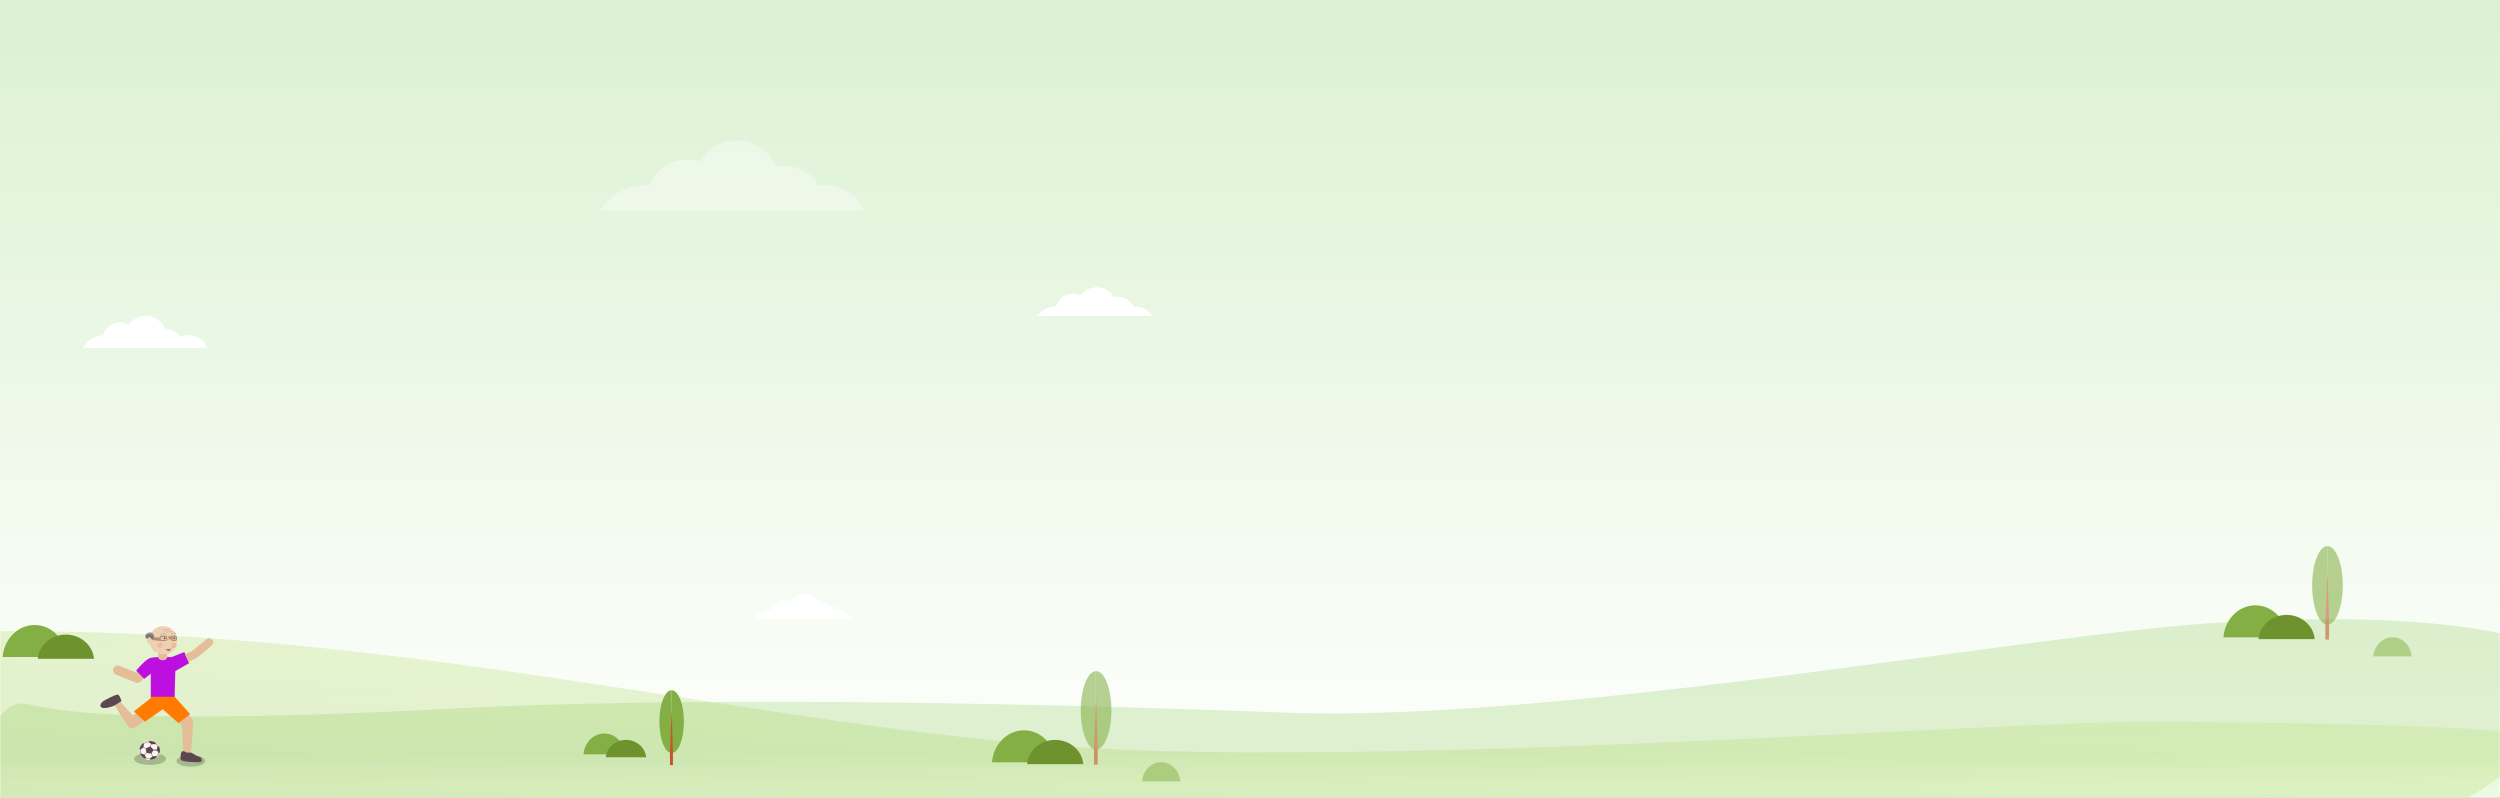 <svg xmlns="http://www.w3.org/2000/svg" xmlns:xlink="http://www.w3.org/1999/xlink" width="940" height="300" viewBox="0 0 940 300">
  <rect x="0" y="0" width="940" height="300" fill="#333333" stroke="none"/>
  <defs>
    <linearGradient id="header-bg-b" x1="50%" x2="50%" y1="99.165%" y2="0%">
      <stop offset="0%" stop-color="#FFFFFE"/>
      <stop offset="100%" stop-color="#DBF1D2"/>
    </linearGradient>
    <polygon id="header-bg-a" points="0 0 940 0 940 300 0 300"/>
    <linearGradient id="header-bg-c" x1="50%" x2="50%" y1="89.809%" y2="73.597%">
      <stop offset="0%" stop-color="#BCE691"/>
      <stop offset="100%" stop-color="#86C958"/>
    </linearGradient>
    <linearGradient id="header-bg-e" x1="94.727%" x2="0%" y1="0%" y2="95.245%">
      <stop offset="0%" stop-color="#C7F17C"/>
      <stop offset="100%" stop-color="#86B833"/>
    </linearGradient>
  </defs>
  <g fill="none" fill-rule="evenodd">
    <mask id="header-bg-d" fill="#fff">
      <use xlink:href="#header-bg-a"/>
    </mask>
    <use fill="url(#header-bg-b)" xlink:href="#header-bg-a"/>
    <path fill="url(#header-bg-c)" d="M169.988,266.445 C256.334,261.928 379.204,263.996 483.113,267.943 C587.023,271.89 766.23,237.744 837.156,233.93 C884.439,231.387 920.566,233.189 945.537,239.339 L945.537,300.644 L-4.43,303.073 C-5.855,280.666 -2.574,267.993 5.413,265.055 C14.221,261.814 6.881,274.979 169.988,266.445 Z" mask="url(#header-bg-d)" opacity=".504"/>
    <path fill="url(#header-bg-e)" d="M-12.145,237.516 C147.639,234.303 286.532,274.22 409.572,281.24 C532.612,288.261 753.459,270.944 810.963,271.352 C868.467,271.76 930.585,272.834 948.072,275.994 C959.73,278.101 948.647,288.611 914.824,307.523 L-1.059,307.523 C-29.121,261.267 -32.817,237.931 -12.145,237.516 Z" mask="url(#header-bg-d)" opacity=".5"/>
    <g mask="url(#header-bg-d)">
      <g transform="translate(1 235)">
        <g transform="translate(246.766 17.304)">
          <g opacity=".573" transform="translate(158.4)">
            <path fill="#83AF44" d="M5.964,0.035 C5.932,0.035 5.9,0.04 5.868,0.042 L5.868,29.545 C5.9,29.547 5.932,29.551 5.964,29.551 C9.144,29.551 11.722,22.944 11.722,14.793 C11.722,6.643 9.144,0.035 5.964,0.035"/>
            <path fill="#83AF44" d="M0.207,14.793 C0.207,22.861 2.733,29.413 5.869,29.545 L5.869,0.042 C2.733,0.173 0.207,6.725 0.207,14.793"/>
            <polygon fill="#C6552E" points="6.572 35.193 5.164 35.193 5.164 28.834 5.964 9.445 6.572 28.834"/>
          </g>
          <g transform="translate(0 7.2)">
            <path fill="#83AF44" d="M4.771,0.028 C4.746,0.028 4.72,0.032 4.695,0.033 L4.695,23.636 C4.72,23.637 4.746,23.641 4.771,23.641 C7.315,23.641 9.378,18.355 9.378,11.835 C9.378,5.314 7.315,0.028 4.771,0.028"/>
            <path fill="#83AF44" d="M0.165,11.835 C0.165,18.289 2.186,23.531 4.695,23.636 L4.695,0.033 C2.186,0.139 0.165,5.38 0.165,11.835"/>
            <polygon fill="#C6552E" points="5.258 28.154 4.132 28.154 4.132 23.067 4.772 7.556 5.258 23.067"/>
          </g>
        </g>
        <path fill="#83AF44" d="M24.039 12.039C23.542 5.303 18.356 0 12.02 0 5.683 0 .497 5.303 0 12.039L24.039 12.039zM396.039 51.639C395.542 44.903 390.356 39.6 384.02 39.6 377.683 39.6 372.497 44.903 372 51.639L396.039 51.639z"/>
        <path fill="#83AF44" d="M442.8,58.812 C442.502,54.776 439.396,51.6 435.6,51.6 C431.804,51.6 428.698,54.776 428.4,58.812 L442.8,58.812 Z" opacity=".503"/>
        <path fill="#83AF44" d="M234.036,48.631 C233.713,44.249 230.34,40.8 226.218,40.8 C222.096,40.8 218.723,44.249 218.4,48.631 L234.036,48.631 Z"/>
        <path fill="#6E932E" d="M34.335 12.714C33.898 7.614 29.339 3.6 23.768 3.6 18.196 3.6 13.637 7.614 13.2 12.714L34.335 12.714zM406.335 52.314C405.898 47.214 401.339 43.2 395.768 43.2 390.196 43.2 385.637 47.214 385.2 52.314L406.335 52.314zM241.932 49.725C241.619 46.074 238.355 43.2 234.366 43.2 230.377 43.2 227.113 46.074 226.8 49.725L241.932 49.725z"/>
      </g>
    </g>
    <g mask="url(#header-bg-d)">
      <g transform="translate(836 205)">
        <g opacity=".573" transform="translate(33.166 .304)">
          <path fill="#83AF44" d="M5.964,0.035 C5.932,0.035 5.9,0.04 5.868,0.042 L5.868,29.545 C5.9,29.547 5.932,29.551 5.964,29.551 C9.144,29.551 11.722,22.944 11.722,14.793 C11.722,6.643 9.144,0.035 5.964,0.035"/>
          <path fill="#83AF44" d="M0.207,14.793 C0.207,22.861 2.733,29.413 5.869,29.545 L5.869,0.042 C2.733,0.173 0.207,6.725 0.207,14.793"/>
          <polygon fill="#C6552E" points="6.572 35.193 5.164 35.193 5.164 28.834 5.964 9.445 6.572 28.834"/>
        </g>
        <path fill="#83AF44" d="M24.039,34.639 C23.542,27.903 18.356,22.6 12.02,22.6 C5.683,22.6 0.497,27.903 0,34.639 L24.039,34.639 Z"/>
        <path fill="#83AF44" d="M70.8,41.812 C70.502,37.776 67.396,34.6 63.6,34.6 C59.804,34.6 56.698,37.776 56.4,41.812 L70.8,41.812 Z" opacity=".503"/>
        <path fill="#6E932E" d="M34.335,35.314 C33.898,30.214 29.339,26.2 23.768,26.2 C18.196,26.2 13.637,30.214 13.2,35.314 L34.335,35.314 Z"/>
      </g>
    </g>
    <g mask="url(#header-bg-d)">
      <g transform="translate(37.2 234)">
        <g transform="translate(4.32 2.43)">
          <rect width="3.375" height="5.4" x="17.955" y="8.1" fill="#E5BD99"/>
          <path fill="#EFD0B4" d="M23.189,1.642 C23.339,3.637 23.339,5.137 23.189,6.141 C22.833,8.537 20.803,9.573 19.897,9.548 C18.222,9.501 16.854,8.876 15.194,5.783 C14.087,3.721 15.655,2.244 19.897,1.35 L23.189,1.642 Z"/>
          <path fill="#78401F" d="M16.801,8.598 C14.186,5.409 14.157,2.781 16.714,0.714 C19.387,-0.519 22.31,-0.168 23.174,1.865 C23.192,1.906 23.215,1.946 23.226,1.988 C23.399,2.64 23.486,3.433 23.486,4.366 C23.242,3.471 22.931,3.045 22.553,3.089 C21.987,3.154 21.939,3.715 21.028,3.715 C20.116,3.715 18.967,2.882 17.933,3.356 C17.244,3.672 16.917,4.258 16.952,5.113 C16.097,5.166 15.7,5.478 15.759,6.05 C15.819,6.622 16.216,7.065 16.952,7.377 L16.801,8.598 Z"/>
          <rect width="11.53" height="3.556" x=".682" y="15.298" fill="#E5BD99" rx="1.778" transform="rotate(22 6.447 17.076)"/>
          <rect width="5.283" height="3.51" x="8.435" y="15.82" fill="#E5BD99" rx="1.755" transform="rotate(-45 11.076 17.575)"/>
          <path fill="#BD10E0" d="M24.126,25.654 L15.171,25.654 L15.171,16.87 L12.712,18.835 L9.665,15.723 C12.072,12.837 13.907,11.236 15.171,10.919 C15.584,10.815 16.522,10.714 17.985,10.615 C18.068,11.397 18.616,11.795 19.629,11.81 C20.643,11.825 21.218,11.426 21.356,10.613 L22.956,10.642 L27.773,8.731 L29.594,12.914 L24.402,15.902 L24.126,25.654 Z"/>
          <path fill="#E5BD99" d="M28.04 9.542L30.641 8.44C34.249 5.32 36.307 3.688 36.816 3.544 37.579 3.329 39.39 4.628 38.365 5.885 37.34 7.143 32.261 11.061 32.111 11.147 32.011 11.204 31.091 11.618 29.35 12.39L28.04 9.542zM12.625 34.598L9.739 31.622 8.406 32.588 3.285 26.996 1.321 28.323C4.76 33.842 6.562 36.673 6.726 36.817 6.973 37.032 7.899 38.105 9.739 36.817 10.966 35.958 11.928 35.219 12.625 34.598zM28.01 31.345L25.008 34.113 26.886 36.405 27.427 46.89 30.201 47.138C30.979 39.159 31.214 34.817 30.904 34.113 30.595 33.409 29.631 32.486 28.01 31.345z"/>
          <ellipse cx="30.24" cy="49.68" fill="#000" opacity=".203" rx="5.4" ry="2.16"/>
          <path fill="#5A4750" d="M28.686,46.542 C27.844,46.008 27.251,45.875 26.908,46.142 C26.395,46.542 26.156,48.583 26.527,49.309 C26.899,50.036 33.556,50.372 34.036,50.036 C34.516,49.7 34.444,48.41 33.556,48.192 C32.964,48.046 31.892,47.496 30.338,46.542 L28.686,46.542 Z"/>
        </g>
        <path fill="#5A4750" d="M8.467,29.623 C8.03,28.108 7.571,27.296 7.09,27.186 C6.369,27.021 2.106,29.271 1.489,29.73 C0.873,30.189 -0.018,31.411 1.026,32.036 C2.071,32.662 5.432,31.573 5.868,31.255 C6.159,31.043 7.025,30.499 8.467,29.623 Z"/>
        <polygon fill="#FF7B00" points="19.5 28.009 19.5 28.468 13.14 33.481 17.261 37.376 23.99 32.692 29.894 37.878 34.301 34.505 28.507 28.009"/>
        <g transform="rotate(-4 35.49 -245.96)">
          <path fill="#EFD0B4" d="M1.359,5.401 C1.41,8.332 3.446,10.171 6.655,10.612 C9.504,11.004 11.817,8.142 11.766,5.212 C11.714,2.282 9.343,-0.051 6.469,0.001 C3.596,0.053 1.307,2.471 1.359,5.401"/>
          <path stroke="#B69273" stroke-width=".5" d="M10.068 5.61L11.136 5.664C11.332 5.674 11.498 5.511 11.507 5.3L11.54 4.531C11.549 4.321 11.398 4.142 11.203 4.132L10.134 4.079C9.939 4.069 9.773 4.231 9.764 4.442L9.73 5.211C9.722 5.421 9.873 5.6 10.068 5.61zM5.764 5.35L7.521 5.437C7.714 5.446 7.878 5.288 7.887 5.082L7.919 4.329C7.929 4.124 7.779 3.949 7.586 3.939L5.829 3.852C5.637 3.843 5.473 4.002 5.464 4.208L5.431 4.96C5.422 5.165 5.571 5.34 5.764 5.35z"/>
          <path stroke="#B69273" stroke-width="1.2" d="M10.183 4.643L8.599 4.531M5.431 4.905L2.037 4.305"/>
          <path fill="#EDCEB0" d="M0.453,4.969 C0.439,5.594 0.832,6.108 1.331,6.117 C1.831,6.126 2.248,5.626 2.262,5.001 C2.277,4.375 1.883,3.861 1.384,3.852 C0.884,3.843 0.467,4.343 0.453,4.969"/>
          <path fill="#767676" d="M1.495,4.75 C2.368,4.823 3.115,4.357 3.163,3.712 C3.212,3.066 2.871,2.344 1.998,2.271 C1.125,2.2 0.051,2.805 0.002,3.451 C-0.046,4.096 0.622,4.678 1.495,4.75 Z"/>
          <path fill="#9E9A9A" d="M0.04,3.571 C0.007,3.434 -0.006,3.298 0.002,3.167 C0.051,2.416 1.125,1.965 1.998,2.049 C2.871,2.133 3.212,2.973 3.163,3.724 C3.161,3.768 3.156,3.81 3.148,3.852 C3.033,3.215 2.354,2.698 1.584,2.624 C0.806,2.549 0.198,2.951 0.04,3.571 Z"/>
          <ellipse cx="5.194" cy="7.11" fill="#ECBD98" rx="1" ry="1" transform="rotate(7 5.194 7.11)"/>
          <ellipse cx="10.398" cy="7.563" fill="#ECBD98" rx="1" ry="1" transform="rotate(7 10.398 7.563)"/>
          <path fill="#EDCEB0" d="M0.453,4.969 C0.439,5.594 0.832,6.108 1.331,6.117 C1.831,6.126 2.248,5.626 2.262,5.001 C2.277,4.375 1.883,3.861 1.384,3.852 C0.884,3.843 0.467,4.343 0.453,4.969"/>
          <path fill="#B4735A" d="M7.242,8.625 C7.479,8.726 7.822,8.805 8.217,8.805 C8.63,8.805 9.014,8.717 9.275,8.609 C9.277,8.625 9.278,8.642 9.278,8.658 C9.278,9.007 8.822,9.289 8.259,9.289 C7.697,9.289 7.241,9.007 7.241,8.658 C7.241,8.647 7.241,8.636 7.242,8.625 Z"/>
          <path fill="#352311" d="M7.128 4.738C7.315 4.738 7.467 4.978 7.467 4.738 7.467 4.499 7.315 4.305 7.128 4.305 6.94 4.305 6.788 4.499 6.788 4.738 6.788 4.978 6.94 4.738 7.128 4.738zM10.748 4.965C10.936 4.965 11.088 5.204 11.088 4.965 11.088 4.725 10.936 4.531 10.748 4.531 10.561 4.531 10.409 4.725 10.409 4.965 10.409 5.204 10.561 4.965 10.748 4.965z"/>
          <path fill="#EA5C69" d="M7.694,9.231 C7.846,9.124 8.064,9.068 8.347,9.063 C8.63,9.057 8.865,9.105 9.051,9.206 C8.826,9.468 8.6,9.6 8.372,9.602 C8.145,9.605 7.919,9.481 7.694,9.231 Z"/>
          <path fill="#B6B6B6" fill-rule="nonzero" d="M5.829,3.398 C6.254,3.134 6.624,3.025 6.94,3.062 C7.263,3.1 7.513,3.206 7.695,3.378 L7.92,3.132 C7.683,2.908 7.367,2.774 6.977,2.728 C6.58,2.681 6.14,2.812 5.657,3.112 L5.829,3.398 Z"/>
          <path fill="#B6B6B6" fill-rule="nonzero" d="M9.871,3.398 C10.253,3.134 10.587,3.024 10.87,3.061 C11.161,3.099 11.387,3.205 11.551,3.378 L11.753,3.131 C11.539,2.907 11.255,2.773 10.904,2.728 C10.547,2.681 10.151,2.811 9.716,3.111 L9.871,3.398 Z" transform="rotate(4 10.734 3.258)"/>
          <path stroke="#E9BF9F" stroke-linecap="square" stroke-width=".5" d="M6.499 1.359L9.114 1.359M7.178 2.266L9.793 2.266"/>
        </g>
      </g>
    </g>
    <g mask="url(#header-bg-d)">
      <g transform="translate(50.4 278.4)">
        <ellipse cx="6" cy="6.923" fill="#000" opacity=".2" rx="6" ry="2.308"/>
        <path fill="#FDF4EF" d="M9.763,3.771 C9.763,5.727 8.029,7.313 5.889,7.313 C3.749,7.313 2.014,5.727 2.014,3.771 C2.014,1.815 3.749,0.229 5.889,0.229 C8.029,0.229 9.763,1.815 9.763,3.771"/>
        <path fill="#5A4750" d="M2.25,3.771 C2.254,5.608 3.879,7.093 5.889,7.097 C7.898,7.093 9.524,5.608 9.527,3.771 C9.524,1.934 7.898,0.448 5.889,0.444 C3.879,0.448 2.254,1.934 2.25,3.771 M9.763,3.771 C9.763,5.727 8.029,7.313 5.889,7.313 C3.749,7.313 2.014,5.727 2.014,3.771 C2.014,1.815 3.749,0.229 5.889,0.229 C8.029,0.229 9.763,1.815 9.763,3.771"/>
        <path fill="#FDF4EF" d="M9.763,3.771 C9.763,5.727 8.029,7.313 5.889,7.313 C3.749,7.313 2.014,5.727 2.014,3.771 C2.014,1.815 3.749,0.229 5.889,0.229 C8.029,0.229 9.763,1.815 9.763,3.771"/>
        <path fill="#FFF" d="M2.25,3.771 C2.254,5.608 3.879,7.093 5.889,7.097 C7.898,7.093 9.524,5.608 9.527,3.771 C9.524,1.934 7.898,0.448 5.889,0.444 C3.879,0.448 2.254,1.934 2.25,3.771 M9.763,3.771 C9.763,5.727 8.029,7.313 5.889,7.313 C3.749,7.313 2.014,5.727 2.014,3.771 C2.014,1.815 3.749,0.229 5.889,0.229 C8.029,0.229 9.763,1.815 9.763,3.771"/>
        <polygon fill="#5A4750" points="4.643 4.662 4.406 2.978 6.084 2.252 7.359 3.486 6.468 4.976"/>
        <path fill="#5A4750" d="M6.272 7.296L5.814 7.008 6.944 5.966 8.547 5.89 8.474 6.409C7.878 6.898 7.114 7.22 6.272 7.296M9.672 4.54L9.277 4.832 8.505 3.546 8.882 2.119 9.435 2.342C9.646 2.779 9.763 3.263 9.763 3.771 9.763 4.035 9.732 4.293 9.672 4.54M8.108.867L8.244 1.372 6.643 1.466 5.389.55 5.79.23C5.823.229 5.856.229 5.889.229 6.714.229 7.479.465 8.108.867M3.275 1.156L3.76 1.139 3.538 2.592 2.303 3.529 2.072 3.156C2.223 2.37 2.657 1.673 3.275 1.156M2.375 5.265L2.479 4.811 3.967 5.361 4.663 6.684 3.983 6.855C3.282 6.492 2.717 5.936 2.375 5.265"/>
        <path fill="#5A4750" d="M3.718 5.6C3.722 5.597 4.357 4.709 5.04 4.311L5.124 4.433C4.807 4.616 4.485 4.928 4.246 5.195 4.007 5.461 3.85 5.679 3.849 5.679L3.718 5.6zM6.354 4.886L6.354 4.886 6.354 4.886zM6.354 4.886L6.496 4.824C6.497 4.826 6.937 5.669 7.074 6.145L6.921 6.181C6.795 5.735 6.363 4.902 6.354 4.886zM7.864 3.765C7.67 3.765 7.459 3.784 7.249 3.839L7.231 3.499C7.448 3.443 7.665 3.424 7.864 3.423 8.361 3.424 8.745 3.547 8.748 3.547L8.748 3.547 8.725 3.885C8.722 3.885 8.348 3.765 7.864 3.765M5.973 2.551C6.087 1.744 6.602 1.153 6.605 1.148L6.729 1.237C6.729 1.238 6.607 1.377 6.47 1.615 6.333 1.855 6.182 2.189 6.129 2.57L5.973 2.551zM3.209 2.569L3.258 2.432C4.021 2.659 4.793 3.144 4.797 3.145L4.797 3.146 4.708 3.264C4.706 3.264 3.942 2.785 3.209 2.569M8.269 6.027C8.268 6.025 8.465 5.882 8.699 5.603 8.934 5.325 9.203 4.916 9.343 4.395L9.495 4.43C9.202 5.519 8.376 6.131 8.368 6.138L8.269 6.027zM8.368 6.138L8.368 6.139 8.368 6.138zM7.823 1.062L7.823 1.062 7.823 1.062zM8.358 1.591C8.079 1.293 7.834 1.072 7.823 1.062L7.933.96C7.936.964 8.95 1.863 9.229 2.535L9.081 2.586C8.957 2.281 8.641 1.895 8.358 1.591zM3.404 1.423C3.413 1.402 3.82.658 5.712.477L5.729.619C4.341.755 3.803 1.187 3.624 1.384 3.566 1.447 3.548 1.482 3.546 1.484L3.404 1.423zM3.546 1.484L3.547 1.484 3.546 1.484zM2.305 3.938C2.305 3.416 2.421 3.011 2.422 3.007L2.597 3.039C2.598 3.04 2.484 3.433 2.484 3.938 2.484 4.315 2.549 4.753 2.767 5.127L2.604 5.187C2.37 4.784 2.305 4.328 2.305 3.938M4.193 6.558L4.299 6.452C4.299 6.451 4.322 6.471 4.386 6.508 4.451 6.544 4.554 6.594 4.703 6.647 5.003 6.752 5.489 6.866 6.23 6.897L6.223 7.04C4.712 6.98 4.207 6.571 4.193 6.558"/>
      </g>
    </g>
    <path fill="#FFF" d="M325.2,79.2 L225.6,79.2 C229.201,73.435 235.6,69.6 242.894,69.6 C243.29,69.6 243.684,69.611 244.074,69.634 C246.415,63.978 251.983,60 258.479,60 C260.107,60 261.677,60.25 263.152,60.713 C265.976,55.974 271.148,52.8 277.062,52.8 C283.773,52.8 289.53,56.889 291.983,62.713 C292.971,62.508 293.996,62.4 295.045,62.4 C300.522,62.4 305.312,65.341 307.927,69.731 C308.616,69.644 309.318,69.6 310.031,69.6 C316.726,69.6 322.506,73.524 325.2,79.2 Z" mask="url(#header-bg-d)" opacity=".6"/>
    <path fill="#FFF" d="M433.2 118.8L390 118.8C391.563 116.708 394.121 115.311 397.033 115.206 397.815 112.433 400.363 110.4 403.386 110.4 404.431 110.4 405.42 110.643 406.298 111.075 407.574 109.227 409.823 108 412.386 108 415.236 108 417.699 109.518 418.866 111.72 419.292 111.641 419.734 111.6 420.186 111.6 422.9 111.6 425.231 113.089 426.245 115.218 426.423 115.206 426.604 115.2 426.785 115.2 429.583 115.2 432.008 116.663 433.2 118.8zM320.4 232.8L283.2 232.8C284.537 230.686 287.017 229.251 289.867 229.201 290.707 227.082 292.629 225.6 294.864 225.6 295.792 225.6 296.666 225.855 297.431 226.306 298.462 224.454 300.451 223.2 302.737 223.2 305.26 223.2 307.423 224.729 308.333 226.903 308.677 226.835 309.033 226.8 309.398 226.8 311.315 226.8 313 227.78 313.972 229.262 314.258 229.221 314.551 229.2 314.848 229.2 317.331 229.2 319.466 230.681 320.4 232.8zM78 130.8L31.2 130.8C32.746 128.158 35.528 126.312 38.765 126.036 39.672 123.221 42.153 121.2 45.072 121.2 46.254 121.2 47.365 121.531 48.328 122.113 49.756 120.109 52.114 118.8 54.782 118.8 58.064 118.8 60.877 120.781 62.066 123.6 64.374 123.601 66.409 124.76 67.607 126.521 68.519 126.185 69.516 126 70.56 126 73.995 126 76.917 128.004 78 130.8z" mask="url(#header-bg-d)"/>
  </g>
</svg>
